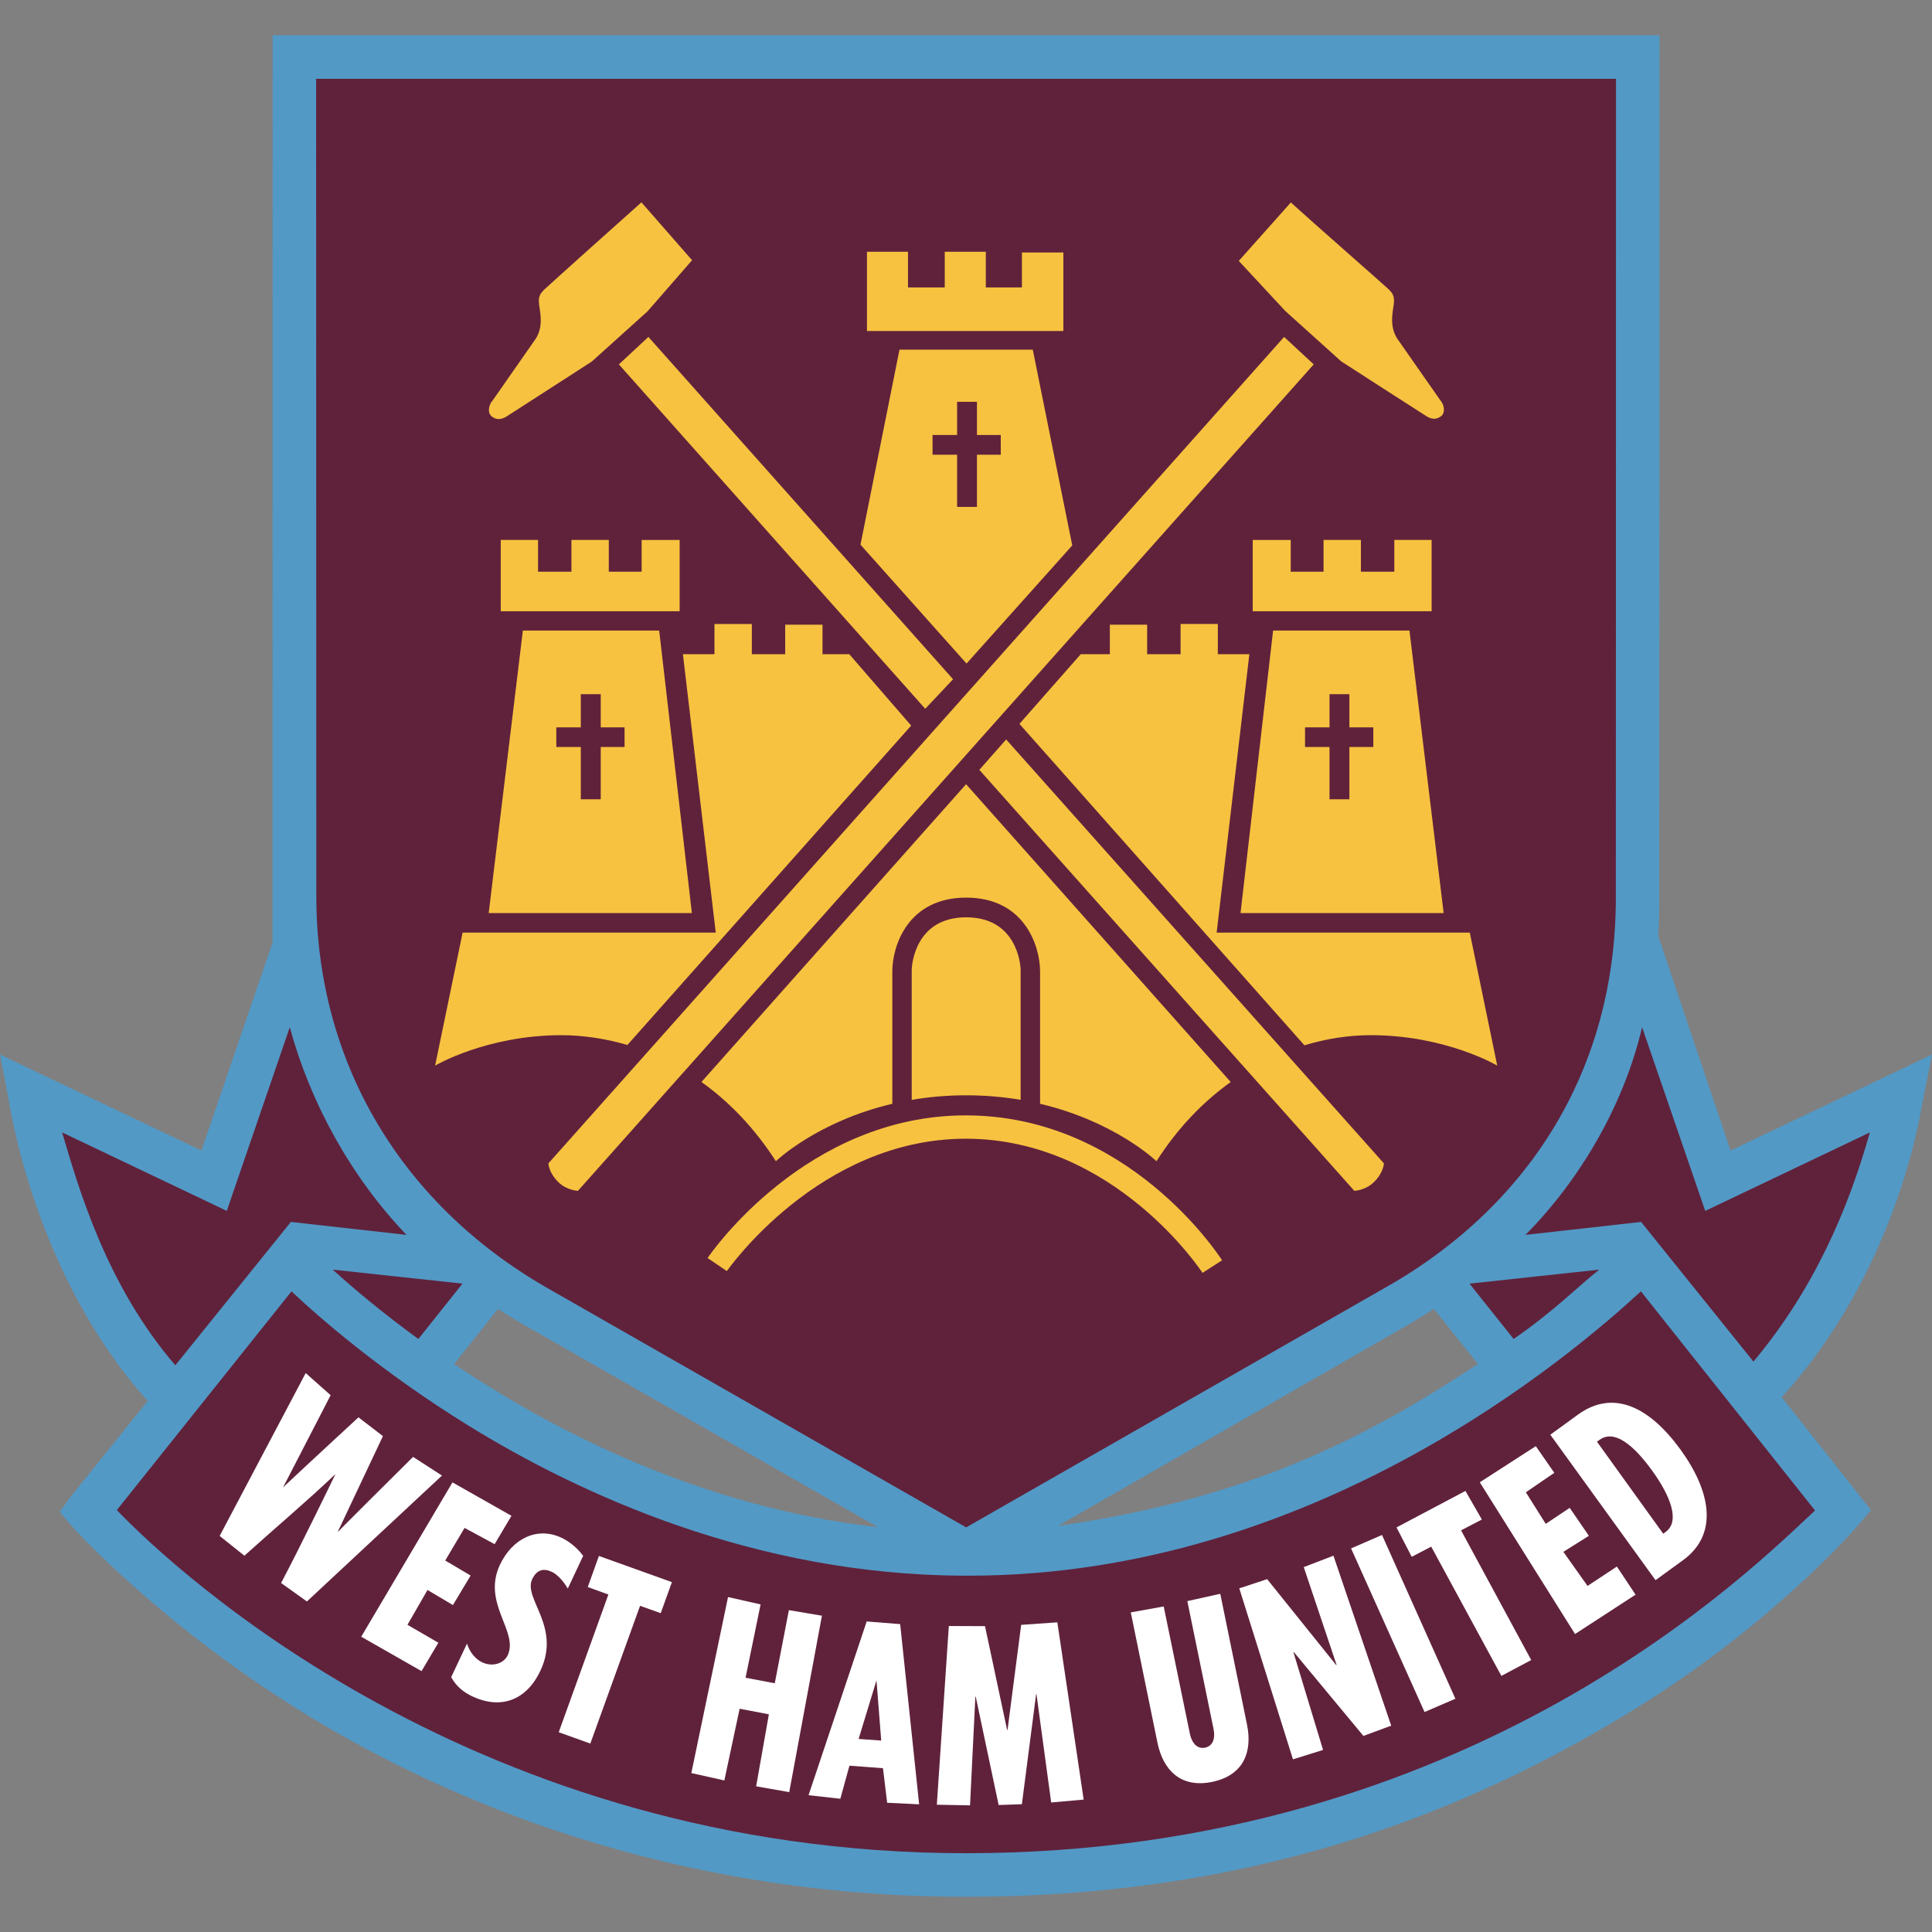 <?xml version="1.0" encoding="utf-8"?>
<!DOCTYPE svg PUBLIC "-//W3C//DTD SVG 1.1//EN" "http://www.w3.org/Graphics/SVG/1.1/DTD/svg11.dtd">
<svg version="1.1" id="Layer_1" xmlns:svg="http://www.w3.org/2000/svg"
	 xmlns="http://www.w3.org/2000/svg" xmlns:xlink="http://www.w3.org/1999/xlink" x="0px" y="0px" width="300px" height="300px"
	 viewBox="0 0 300 300" enable-background="new 0 0 300 300" xml:space="preserve">
<rect x="0" y="0" width="300" height="300" fill="#808080" stroke="none"/>
<path id="path3" fill="#5299C6" d="M164.299,236.927c31.58-4.45,49.859-15.104,65.195-25.123l-6.84-8.558
	c-1.68,1.089-4.113,2.555-5.907,3.554L164.299,236.927 M70.509,211.804c15.673,10.547,38.555,22.267,65.834,25.335l-53.96-30.837
	c-1.738-0.975-3.424-1.993-5.054-3.052L70.509,211.804z M300,163.746l-1.629,8.243c-0.219,1.136-3.996,25.548-21.711,44.961
	l13.859,17.536l-1.738,2.058c-0.492,0.577-13.99,16.368-37.227,30.229c-21.375,12.739-53.645,27.756-101.547,27.756
	c-46.181,0-80.898-15.201-101.879-27.954c-22.813-13.854-36.671-29.219-37.151-29.798l-1.714-2.031l1.558-2.148l12.116-15.064
	C5.261,197.868,1.491,171.521,1.267,170.312L0,163.746l31.281,14.91l11.039-32.294l0.01-140.891h215.368l-0.039,133.925
	c0,1.922-0.062,4.093-0.17,5.955l11.232,33.303L300,163.746z"/>
<path id="path5" fill="#60223B" d="M214.288,200.409l-64.264,36.764l-64.323-36.764c-23.259-13.03-36.585-35.356-36.585-61.268
	L49.086,12.24h201.851l-0.029,127.157C250.906,166.233,237.24,187.732,214.288,200.409"/>
<path id="path7" fill="#60223B" d="M150.464,244.67c53.65,0,93.638-34.295,104.335-44.15l27.039,34.027
	c-9.17,8.459-53.092,53.22-131.828,53.22c-75.837,0-122.624-43.663-131.869-53.282l27.122-33.961
	c4.41,4.165,14.138,12.606,27.449,20.826c17.141,10.589,44.366,23.187,76.805,23.318L150.464,244.67"/>
<path id="path9" fill="#60223B" d="M254.83,189.742l-17.953,2.008c8.428-8.505,15.266-20.115,18.107-32.244l9.805,28.524
	l25.561-12.185c-3.383,12.021-8.752,24.452-18.076,35.582L254.83,189.742"/>
<path id="path11" fill="#60223B" d="M248.328,197.149c-3.346,2.643-6.822,6.274-13.289,10.771l-6.859-8.597L248.328,197.149"/>
<path id="path13" fill="#60223B" d="M71.814,199.323l-6.852,8.597c-5.857-4.272-10.361-8.104-13.296-10.771L71.814,199.323"/>
<path id="path15" fill="#60223B" d="M27.223,212.006c-10.684-12.417-14.987-27.379-17.575-36.162l22.134,10.547l3.431,1.638
	l1.227-3.583l8.559-24.938c3.131,11.579,9.41,23.139,18.116,32.244l-17.946-2.011L27.223,212.006"/>
<path id="path17" fill="#FFFFFF" d="M51.341,216.647l-7.385,14.305c4.017-3.773,11.708-10.868,11.708-10.868L59.46,223
	l-6.978,14.784l0.056,0.038c-0.056-0.038,11.605-11.595,11.605-11.595l4.488,2.898l-20.974,19.549l-4.009-2.864
	c3.028-5.701,8.444-16.921,8.444-16.921c-4.397,4.194-8.963,8.02-14.145,12.684l-3.839-3.074l13.362-25.287L51.341,216.647"/>
<polyline id="polyline19" fill="#FFFFFF" points="70.259,230.184 79.422,235.375 76.804,239.777 72.137,237.253 69.133,242.318 
	73.079,244.651 70.33,249.232 66.382,246.893 63.27,252.299 68.067,255.081 65.456,259.493 56.093,254.148 70.259,230.184 "/>
<path id="path21" fill="#FFFFFF" d="M72.517,255.213c0.377,1.252,1.252,2.395,2.364,2.918c1.606,0.749,3.352,0.178,3.954-1.103
	c1.739-3.692-4.018-8.041-1.214-14.03c1.932-4.112,5.803-5.987,9.558-4.219c1.159,0.533,2.449,1.562,3.376,2.812l-2.388,5.083
	c-0.611-1.066-1.597-2.193-2.471-2.593c-1.129-0.533-2.28-0.502-3.061,1.139c-1.421,3.041,4.521,7.31,1.285,14.193
	c-2.266,4.819-6.35,5.98-10.539,4.019c-1.444-0.687-2.511-1.559-3.322-3L72.517,255.213"/>
<polyline id="polyline23" fill="#FFFFFF" points="99.387,249.35 91.667,270.74 86.76,268.979 94.471,247.596 91.266,246.438 
	92.997,241.609 104.331,245.673 102.598,250.492 99.387,249.35 "/>
<polyline id="polyline25" fill="#FFFFFF" points="122.552,278.28 117.415,277.378 119.391,266.197 114.85,265.332 112.478,276.465 
	107.349,275.32 113.05,247.989 118.103,249.134 115.77,260.519 120.305,261.377 122.498,250.023 127.628,250.888 122.552,278.28 "/>
<path id="path27" fill="#FFFFFF" d="M139.779,252.192l2.944,27.98l-4.965-0.24l-0.651-5.367l-5.207-0.388l-1.413,5.132l-4.937-0.55
	l9.03-26.977L139.779,252.192 M136.835,270.276l-0.734-9.36l-2.775,9.106L136.835,270.276z"/>
<polyline id="polyline29" fill="#FFFFFF" points="152.951,252.508 156.381,268.616 156.45,268.616 158.567,252.309 164.184,251.915 
	168.271,279.439 163.227,279.887 160.945,263.077 160.886,263.077 158.676,280.158 155.068,280.282 151.513,263.463 
	151.452,263.463 150.626,280.334 145.472,280.236 147.334,252.486 152.951,252.508 "/>
<path id="path31" fill="#FFFFFF" d="M180.699,249.45l4.049,19.684c0.394,1.895,1.398,2.441,2.388,2.239
	c0.98-0.209,1.684-1.114,1.282-3l-4.049-19.752l5.115-1.137l4.141,20.257c0.879,4.228-0.461,7.917-5.385,8.947
	c-4.913,1.019-7.625-1.842-8.506-6.059l-4.147-20.257L180.699,249.45"/>
<polyline id="polyline33" fill="#FFFFFF" points="196.76,245.209 207.482,258.551 207.545,258.526 202.446,243.339 207.057,241.569 
	216.026,267.959 211.709,269.552 200.9,256.527 200.84,256.543 205.443,271.729 200.771,273.188 192.435,246.638 196.76,245.209 "/>
<polyline id="polyline35" fill="#FFFFFF" points="221.202,265.842 209.794,240.435 214.596,238.35 225.992,263.778 221.202,265.842 
	"/>
<polyline id="polyline37" fill="#FFFFFF" points="226.873,237.63 237.766,257.77 233.133,260.234 222.238,240.163 219.21,241.741 
	216.854,237.175 227.553,231.512 230.102,235.952 226.873,237.63 "/>
<polyline id="polyline39" fill="#FFFFFF" points="229.779,230.167 238.477,224.561 241.35,228.699 236.934,231.722 240.023,236.625 
	243.744,234.139 246.719,238.481 242.758,240.968 246.512,246.26 251.07,243.253 253.967,247.62 244.572,253.73 229.779,230.167 "/>
<path id="path41" fill="#FFFFFF" d="M240.734,222.782l4.271-3.106c5.57-4.055,11.193-1.11,15.914,5.378
	c4.73,6.496,5.986,13.156,0.428,17.203l-4.277,3.114L240.734,222.782 M258.262,238.155l0.379-0.277
	c2.248-1.63,0.816-5.51-2.152-9.597c-2.975-4.085-5.898-6.334-8.135-4.686l-0.379,0.27L258.262,238.155z"/>
<path id="path43" fill="#F7C240" d="M99.6,31.421l7.865,8.985l-6.915,7.935l-8.669,7.811c0,0-12.283,7.927-13.21,8.512
	c-0.919,0.572-1.659,0.525-2.324-0.008c-0.672-0.54-0.502-1.769,0.168-2.495l6.669-9.555c1.244-1.955,0.679-4.069,0.527-5.329
	c-0.164-1.255,0.186-1.727,0.903-2.404C85.224,44.284,96.472,34.195,99.6,31.421"/>
<polyline id="polyline45" fill="#F7C240" points="143.667,110.058 96.101,56.582 100.682,52.317 147.991,105.475 143.667,110.058 
	"/>
<path id="path47" fill="#F7C240" d="M156.235,114.823l58.656,65.825c0,0-0.036,1.475-1.612,2.967
	c-1.302,1.242-2.982,1.296-2.982,1.296l-58.227-65.37L156.235,114.823"/>
<path id="path49" fill="#F7C240" d="M192.357,40.514l7.223,7.778l8.668,7.811c0,0,12.274,7.926,13.212,8.501
	c0.919,0.584,1.659,0.532,2.331,0c0.664-0.533,0.494-1.763-0.176-2.496l-6.67-9.549c-1.234-1.962-0.678-4.069-0.523-5.329
	c0.161-1.251-0.186-1.729-0.905-2.41c-0.618-0.587-12.105-10.67-15.077-13.38L192.357,40.514"/>
<path id="path51" fill="#F7C240" d="M89.744,184.912l114.249-128.33l-4.597-4.265L85.156,180.649c0,0,0.031,1.474,1.604,2.967
	C88.067,184.858,89.744,184.912,89.744,184.912"/>
<path id="path53" fill="#F7C240" d="M112.865,197.375c0.147-0.198,14.331-20.557,37.103-20.557
	c23.052,0,36.626,20.625,36.757,20.832l3.035-1.953c-0.577-0.917-14.729-22.503-39.792-22.503
	c-24.712,0-39.476,21.238-40.093,22.147L112.865,197.375"/>
<polyline id="polyline55" fill="#F7C240" points="77.754,94.914 77.754,83.838 83.547,83.838 83.547,88.773 88.731,88.773 
	88.731,83.838 94.533,83.838 94.533,88.773 99.632,88.773 99.632,83.845 105.534,83.845 105.534,94.914 77.754,94.914 "/>
<polyline id="polyline57" fill="#F7C240" points="194.521,94.914 194.521,83.845 200.422,83.845 200.422,88.773 205.519,88.773 
	205.519,83.838 211.322,83.838 211.322,88.773 216.508,88.773 216.508,83.838 222.301,83.838 222.301,94.914 194.521,94.914 "/>
<path id="path59" fill="#F7C240" d="M158.299,112.404l9.517-10.819h4.519v-4.584h5.792v4.584h5.192v-4.693h5.784v4.693h4.898
	l-5.082,43.229h39.308l4.262,20.654c0,0-7.965-4.726-19.614-4.726c-3.386,0-6.859,0.517-10.322,1.575L158.299,112.404"/>
<path id="path61" fill="#F7C240" d="M97.422,162.264c-3.369-0.996-6.961-1.521-10.244-1.521c-11.65,0-19.616,4.726-19.616,4.726
	l4.274-20.654h39.305l-5.097-43.229h4.898v-4.693h5.801v4.693h5.182v-4.584h5.794v4.584h4.156l9.61,11.082L97.422,162.264"/>
<polyline id="polyline63" fill="#F7C240" points="134.62,51.398 134.62,39.093 140.993,39.093 140.993,44.631 146.7,44.631 
	146.7,39.093 153.074,39.093 153.074,44.631 158.684,44.631 158.684,39.207 165.118,39.207 165.118,51.398 134.62,51.398 "/>
<path id="path65" fill="#F7C240" d="M138.56,171.427c0,0,0-20.604,0-20.61c0.006-3.954,2.417-11.434,11.464-11.434
	c9.046,0,11.462,7.479,11.48,11.441v20.635l-0.019-0.068c11.728,2.767,18.091,8.923,18.091,8.923
	c3.275-5.136,7.229-9.225,11.527-12.297l-41.089-46.246l-41.091,46.238c4.295,3.064,8.25,7.161,11.556,12.303
	c0,0,6.329-6.124,18.016-8.904L138.56,171.427"/>
<path id="path67" fill="#F7C240" d="M141.571,170.8v-20.226c0.01-0.817,0.588-8.134,8.455-8.134c7.869,0,8.452,7.314,8.459,8.15
	c0-0.017,0,20.211,0,20.211l-0.022-0.024c-2.595-0.439-5.432-0.701-8.474-0.701h0.084c-3.066,0-5.917,0.262-8.536,0.718
	L141.571,170.8"/>
<path id="path69" fill="#F7C240" d="M107.434,141.784h-31.55l5.306-43.871h21.167L107.434,141.784 M96.982,112.945h-3.7v-5.154
	h-3.096v5.154h-3.803v3.05h3.803v8.118h3.096v-8.118h3.7V112.945z"/>
<path id="path71" fill="#F7C240" d="M197.687,97.912h21.174l5.308,43.871h-31.541L197.687,97.912 M213.245,112.945h-3.715v-5.154
	h-3.084v5.154h-3.8v3.05h3.8v8.118h3.084v-8.118h3.715V112.945z"/>
<path id="path73" fill="#F7C240" d="M133.616,84.578l6.055-30.282h20.698l6.131,30.394l-16.416,18.348L133.616,84.578 M155.4,67.545
	h-3.7v-5.153h-3.082v5.153h-3.812v3.061h3.812v8.107h3.082v-8.107h3.7V67.545L155.4,67.545z"/>
</svg>
